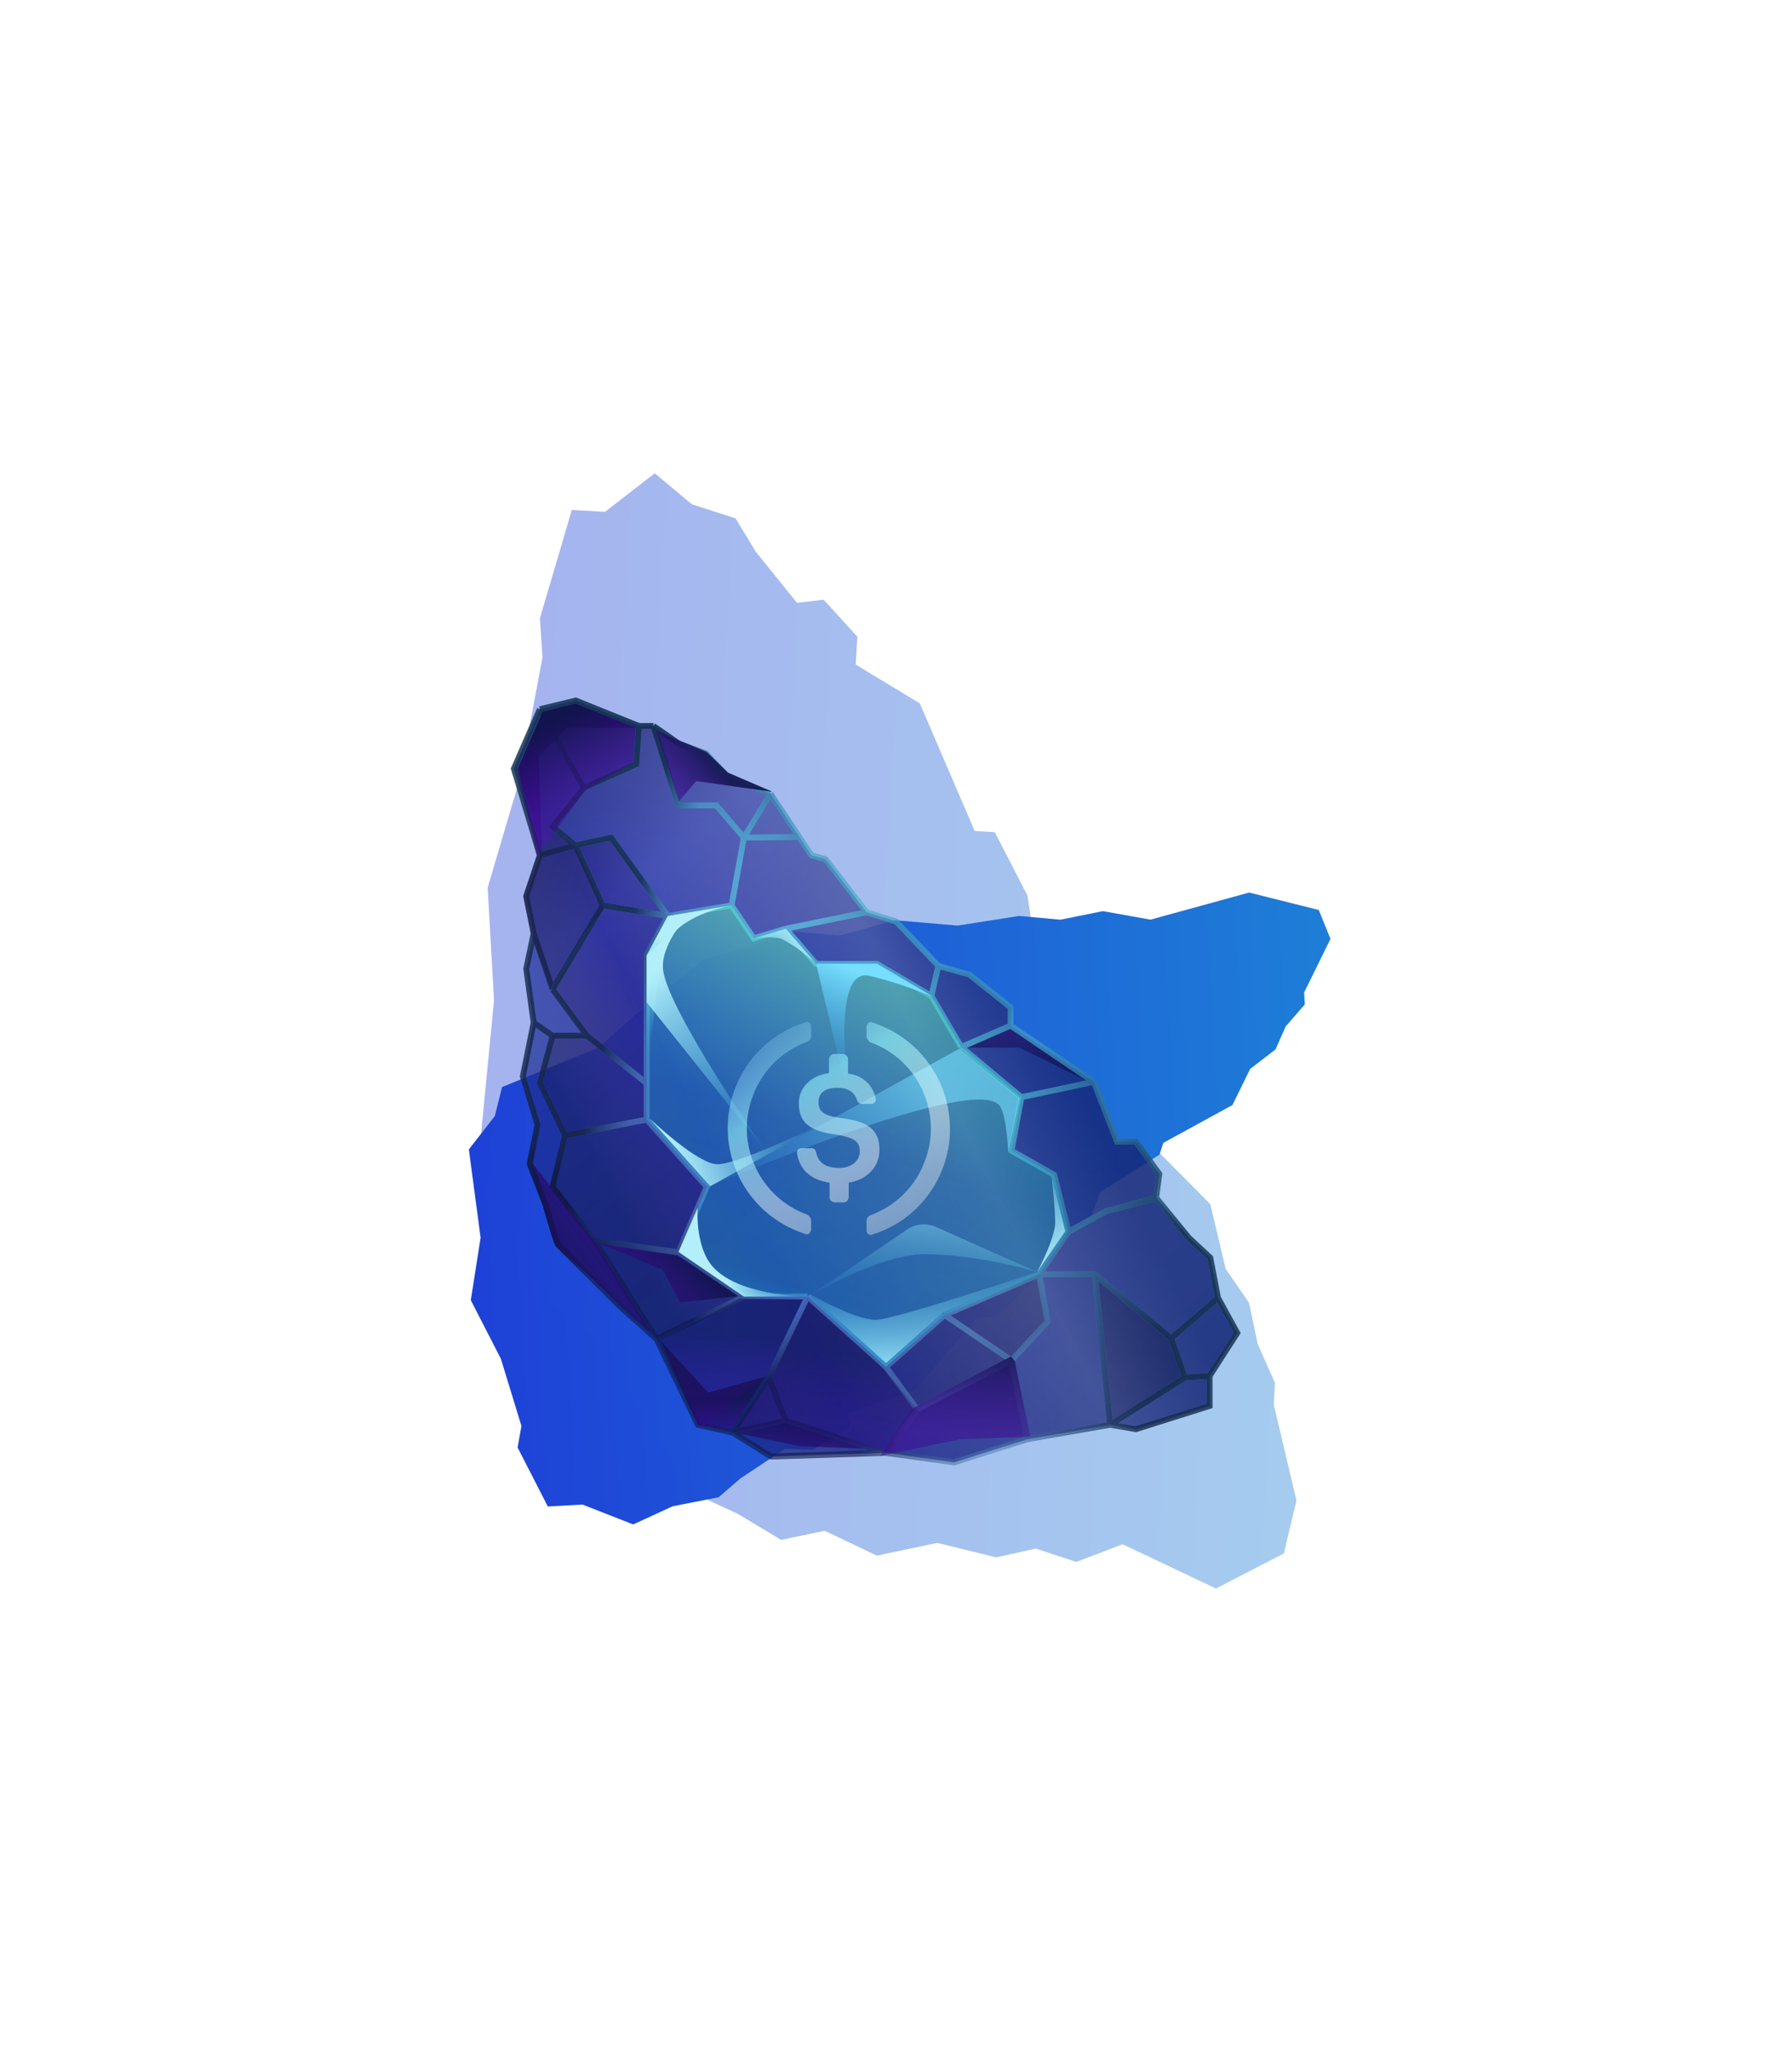 <svg width="91" height="104" viewBox="0 0 91 104" fill="none" xmlns="http://www.w3.org/2000/svg">
<g filter="url(#filter0_f)">
<path d="M66.97 46.185L67.563 47.654L66.226 50.371L66.26 50.978L65.287 52.101L64.773 53.262L63.487 54.249L62.584 56.086L59.074 58.006L58.882 58.604L55.877 60.496L55.4 61.763L52.914 63.669L52.472 65L50.653 66.823L49.588 66.884L46.501 70.543L43.057 71.719L43.102 72.5L41.271 73.584L39.864 73.534L37.6 75.035L36.494 75.991L34.158 76.45L32.154 77.371L29.577 76.361L27.82 76.461L26.284 73.466L26.479 72.374L25.436 68.966L23.908 65.99L24.405 62.817L23.809 58.336L25.126 56.648L25.494 55.175L30.412 53.16L32.32 51.451L35.676 48.756C35.779 48.674 37.266 48.277 37.996 48.089L40.362 47.284L42.651 47.478L45.447 46.707L48.625 46.977L51.759 46.487L53.847 46.678L56.002 46.244L58.424 46.675L63.432 45.3L66.97 46.185Z" fill="url(#paint0_linear)"/>
</g>
<g filter="url(#filter1_f)">
<path d="M65.194 78.846L65.836 76.156L64.683 71.295L64.746 70.192L63.865 68.206L63.428 66.127L62.24 64.399L61.462 61.115L58.181 57.806L58.026 56.73L55.23 53.449L54.833 51.175L52.537 47.843L52.176 45.452L50.517 42.236L49.496 42.177L46.707 35.696L43.455 33.732L43.536 32.315L41.829 30.439L40.474 30.598L38.37 27.989L37.354 26.311L35.13 25.593L33.249 24.021L30.722 25.979L29.038 25.882L27.415 31.387L27.549 33.357L26.379 39.584L24.765 45.054L25.087 50.781L24.295 58.933L25.479 61.928L25.761 64.579L30.39 67.992L32.141 70.996L35.236 75.717C35.33 75.861 36.74 76.508 37.433 76.814L39.668 78.155L41.878 77.692L44.528 78.954L47.596 78.308L50.585 79.043L52.602 78.595L54.653 79.276L57.003 78.376L61.749 80.623L65.194 78.846Z" fill="url(#paint1_linear)" fill-opacity="0.4"/>
</g>
<path d="M27.415 35.996L29.238 35.557L32.442 36.848H33.181L34.475 37.745L35.847 38.247L36.956 39.409L39.121 40.28L41.207 43.412L41.92 43.607L44.006 46.3L45.511 46.775L47.649 49.019L49.233 49.468L51.319 51.131V52.055L55.543 54.907L56.731 57.943H57.682L58.87 59.58L58.711 60.794L60.375 62.827L61.457 63.83L61.852 65.874L62.83 67.653L61.425 69.831V71.355L57.685 72.535L56.373 72.313L52.167 73.046L48.45 74.22L44.635 73.633L39.157 73.927L37.2 72.704L35.44 72.313L33.337 67.96L31.396 66.225L28.36 63.188C28.267 63.096 27.888 61.79 27.711 61.149L26.899 59.063L27.294 57.093L26.552 54.637L27.101 51.902L26.724 49.167L27.101 47.371L26.724 45.485L27.415 43.412L26.096 39.013L27.415 35.996Z" fill="#1E41D7" fill-opacity="0.6"/>
<path d="M27.415 35.996L29.238 35.557L32.442 36.848H33.181L34.475 37.745L35.847 38.247L36.956 39.409L39.121 40.28L41.207 43.412L41.92 43.607L44.006 46.3L45.511 46.775L47.649 49.019L49.233 49.468L51.319 51.131V52.055L55.543 54.907L56.731 57.943H57.682L58.87 59.58L58.711 60.794L60.375 62.827L61.457 63.83L61.852 65.874L62.83 67.653L61.425 69.831V71.355L57.685 72.535L56.373 72.313L52.167 73.046L48.45 74.22L44.991 73.739L39.157 73.927L37.2 72.704L35.44 72.313L33.337 67.96L31.396 66.225L28.36 63.188C28.267 63.096 27.888 61.79 27.711 61.149L26.899 59.063L27.294 57.093L26.552 54.637L27.101 51.902L26.724 49.167L27.101 47.371L26.724 45.485L27.415 43.412L26.096 39.013L27.415 35.996Z" fill="url(#paint2_linear)" fill-opacity="0.48"/>
<path d="M27.415 35.996L29.238 35.557L32.442 36.848H33.181L34.475 37.745L35.847 38.247L36.956 39.409L39.121 40.28L41.207 43.412L41.92 43.607L44.006 46.3L45.511 46.775L47.649 49.019L49.233 49.468L51.319 51.131V52.055L55.543 54.907L56.731 57.943H57.682L58.87 59.58L58.711 60.794L60.375 62.827L61.457 63.83L61.852 65.874L62.83 67.653L61.425 69.831V71.355L57.685 72.535L56.373 72.313L52.167 73.046L48.45 74.22L44.991 73.739L39.157 73.927L37.2 72.704L35.44 72.313L33.337 67.96L31.396 66.225L28.36 63.188C28.267 63.096 27.888 61.79 27.711 61.149L26.899 59.063L27.294 57.093L26.552 54.637L27.101 51.902L26.724 49.167L27.101 47.371L26.724 45.485L27.415 43.412L26.096 39.013L27.415 35.996Z" fill="url(#paint3_linear)" fill-opacity="0.49"/>
<path d="M33.914 46.491L37.148 45.952L38.279 47.624L39.904 47.136L41.448 48.924H44.536L47.299 50.55L48.812 53.139L51.866 55.686L51.366 58.406L53.532 59.628L54.257 62.516L52.769 64.677H55.593L59.474 67.921L60.176 69.914L56.373 72.313L55.593 64.677H52.769L53.2 67.077L51.366 69.043L46.576 71.531L44.991 73.739L39.904 72.123L37.2 72.704L39.033 69.914L41.011 65.805H37.777L33.337 67.96L30.198 62.964L28.059 60.236L28.689 57.63L27.418 54.963L28.059 52.566H29.802L28.059 50.21L30.607 45.952L29.221 42.901L31.025 42.508L33.914 46.491Z" fill="url(#paint4_linear)" fill-opacity="0.48"/>
<path d="M33.914 46.491L37.148 45.952L38.279 47.624L39.904 47.136L41.448 48.924H44.536L47.299 50.55L48.812 53.139L51.866 55.686L51.366 58.406L53.532 59.628L54.257 62.516L52.769 64.677H55.593L59.474 67.921L60.176 69.914L56.373 72.313L55.593 64.677H52.769L53.2 67.077L51.366 69.043L46.576 71.531L44.991 73.739L39.904 72.123L37.2 72.704L39.033 69.914L41.011 65.805H37.777L33.337 67.96L30.198 62.964L28.059 60.236L28.689 57.63L27.418 54.963L28.059 52.566H29.802L28.059 50.21L30.607 45.952L29.221 42.901L31.025 42.508L33.914 46.491Z" fill="url(#paint5_linear)" fill-opacity="0.49"/>
<path d="M27.415 35.996L29.238 35.557L32.442 36.848M27.415 35.996L26.096 39.013L27.415 43.412M27.415 35.996L29.646 39.989M27.415 43.412L26.724 45.485L27.101 47.371M27.415 43.412L29.221 42.901M27.101 47.371L26.724 49.167L27.101 51.902M27.101 47.371L28.059 50.21M27.101 51.902L26.552 54.637L27.294 57.093L26.899 59.063L27.711 61.149C27.888 61.79 28.267 63.096 28.36 63.188L31.396 66.225L33.337 67.96M27.101 51.902L28.059 52.566M33.337 67.96L35.44 72.313L37.2 72.704M33.337 67.96L30.198 62.964M33.337 67.96L37.777 65.805M37.2 72.704L39.157 73.927L44.991 73.739M37.2 72.704L39.033 69.914M37.2 72.704L39.904 72.123M44.991 73.739L48.45 74.22L52.167 73.046M44.991 73.739L46.576 71.531M44.991 73.739L39.904 72.123M52.167 73.046L56.373 72.313M52.167 73.046L51.366 69.043M56.373 72.313L57.685 72.535L61.425 71.355V69.831M56.373 72.313L60.176 69.914M56.373 72.313L55.593 64.677M61.425 69.831L62.83 67.653L61.852 65.874M61.425 69.831L60.176 69.914M61.852 65.874L61.457 63.83L60.375 62.827L58.711 60.794M61.852 65.874L59.474 67.921M58.711 60.794L58.87 59.58L57.682 57.943H56.731L55.543 54.907M58.711 60.794L56.162 61.477L54.257 62.516M55.543 54.907L51.319 52.055M55.543 54.907L51.866 55.686M51.319 52.055V51.131L49.233 49.468L47.649 49.019M51.319 52.055L48.812 53.139M47.649 49.019L45.511 46.775L44.006 46.3M47.649 49.019L47.299 50.55M44.006 46.3L41.92 43.607L41.207 43.412L39.121 40.28M44.006 46.3L39.904 47.136M39.121 40.28L36.956 39.409L35.847 38.247L34.475 37.745L33.181 36.848M39.121 40.28L37.777 42.508M33.181 36.848H32.442M33.181 36.848L34.453 40.877H36.377L37.777 42.508M32.442 36.848L32.311 38.781L29.646 39.989M37.148 45.952L33.914 46.491M37.148 45.952L38.279 47.624L39.904 47.136M37.148 45.952L37.777 42.508M33.914 46.491L31.025 42.508L29.221 42.901M33.914 46.491L32.836 48.467V54.98M33.914 46.491L30.607 45.952M32.836 56.822L35.891 60.236L34.453 63.559M32.836 56.822V54.98M32.836 56.822L28.689 57.63M34.453 63.559L30.198 62.964M34.453 63.559L37.777 65.805M37.777 65.805H41.011M41.011 65.805L44.991 69.382M41.011 65.805L39.033 69.914M44.991 69.382L47.968 66.741M44.991 69.382L46.576 71.531M47.968 66.741L52.769 64.677M47.968 66.741L51.366 69.043M52.769 64.677L54.257 62.516M52.769 64.677L53.2 67.077L51.366 69.043M52.769 64.677H55.593M54.257 62.516L53.532 59.628L51.366 58.406L51.866 55.686M51.866 55.686L48.812 53.139M48.812 53.139L47.299 50.55M47.299 50.55L44.536 48.924H41.448L39.904 47.136M37.777 42.508L40.586 42.478M30.607 45.952L29.221 42.901M30.607 45.952L28.059 50.21M29.221 42.901L28.059 41.944L29.646 39.989M28.059 50.21L29.802 52.566M32.836 54.98L29.802 52.566M29.802 52.566H28.059M28.059 52.566L27.418 54.963L28.689 57.63M28.689 57.63L28.059 60.236L30.198 62.964M46.576 71.531L51.366 69.043M39.033 69.914L39.904 72.123M59.474 67.921L60.176 69.914M59.474 67.921L55.593 64.677" stroke="url(#paint6_linear)" stroke-width="0.3"/>
<path d="M27.415 35.996L29.238 35.557L32.442 36.848M27.415 35.996L26.096 39.013L27.415 43.412M27.415 35.996L29.646 39.989M27.415 43.412L26.724 45.485L27.101 47.371M27.415 43.412L29.221 42.901M27.101 47.371L26.724 49.167L27.101 51.902M27.101 47.371L28.059 50.21M27.101 51.902L26.552 54.637L27.294 57.093L26.899 59.063L27.711 61.149C27.888 61.79 28.267 63.096 28.36 63.188L31.396 66.225L33.337 67.96M27.101 51.902L28.059 52.566M33.337 67.96L35.44 72.313L37.2 72.704M33.337 67.96L30.198 62.964M33.337 67.96L37.777 65.805M37.2 72.704L39.157 73.927L44.991 73.739M37.2 72.704L39.033 69.914M37.2 72.704L39.904 72.123M44.991 73.739L48.45 74.22L52.167 73.046M44.991 73.739L46.576 71.531M44.991 73.739L39.904 72.123M52.167 73.046L56.373 72.313M52.167 73.046L51.366 69.043M56.373 72.313L57.685 72.535L61.425 71.355V69.831M56.373 72.313L60.176 69.914M56.373 72.313L55.593 64.677M61.425 69.831L62.83 67.653L61.852 65.874M61.425 69.831L60.176 69.914M61.852 65.874L61.457 63.83L60.375 62.827L58.711 60.794M61.852 65.874L59.474 67.921M58.711 60.794L58.87 59.58L57.682 57.943H56.731L55.543 54.907M58.711 60.794L56.162 61.477L54.257 62.516M55.543 54.907L51.319 52.055M55.543 54.907L51.866 55.686M51.319 52.055V51.131L49.233 49.468L47.649 49.019M51.319 52.055L48.812 53.139M47.649 49.019L45.511 46.775L44.006 46.3M47.649 49.019L47.299 50.55M44.006 46.3L41.92 43.607L41.207 43.412L39.121 40.28M44.006 46.3L39.904 47.136M39.121 40.28L36.956 39.409L35.847 38.247L34.475 37.745L33.181 36.848M39.121 40.28L37.777 42.508M33.181 36.848H32.442M33.181 36.848L34.453 40.877H36.377L37.777 42.508M32.442 36.848L32.311 38.781L29.646 39.989M37.148 45.952L33.914 46.491M37.148 45.952L38.279 47.624L39.904 47.136M37.148 45.952L37.777 42.508M33.914 46.491L31.025 42.508L29.221 42.901M33.914 46.491L32.836 48.467V54.98M33.914 46.491L30.607 45.952M32.836 56.822L35.891 60.236L34.453 63.559M32.836 56.822V54.98M32.836 56.822L28.689 57.63M34.453 63.559L30.198 62.964M34.453 63.559L37.777 65.805M37.777 65.805H41.011M41.011 65.805L44.991 69.382M41.011 65.805L39.033 69.914M44.991 69.382L47.968 66.741M44.991 69.382L46.576 71.531M47.968 66.741L52.769 64.677M47.968 66.741L51.366 69.043M52.769 64.677L54.257 62.516M52.769 64.677L53.2 67.077L51.366 69.043M52.769 64.677H55.593M54.257 62.516L53.532 59.628L51.366 58.406L51.866 55.686M51.866 55.686L48.812 53.139M48.812 53.139L47.299 50.55M47.299 50.55L44.536 48.924H41.448L39.904 47.136M37.777 42.508L40.586 42.478M30.607 45.952L29.221 42.901M30.607 45.952L28.059 50.21M29.221 42.901L28.059 41.944L29.646 39.989M28.059 50.21L29.802 52.566M32.836 54.98L29.802 52.566M29.802 52.566H28.059M28.059 52.566L27.418 54.963L28.689 57.63M28.689 57.63L28.059 60.236L30.198 62.964M46.576 71.531L51.366 69.043M39.033 69.914L39.904 72.123M59.474 67.921L60.176 69.914M59.474 67.921L55.593 64.677" stroke="url(#paint7_linear)" stroke-opacity="0.72" stroke-width="0.3"/>
<path d="M33.915 46.491L37.149 45.951L38.279 47.623L39.905 47.136L41.449 48.924H44.537L47.3 50.549L48.813 53.138L51.867 55.685L51.367 58.406L53.532 59.627L54.258 62.516L52.77 64.676L47.968 66.74L44.992 69.381L41.012 65.805H37.778L37.56 65.658L34.454 63.559L35.891 60.235L32.837 56.821V54.98V53.138V48.467L33.376 47.479L33.915 46.491Z" fill="url(#paint8_linear)" fill-opacity="0.81"/>
<path d="M32.836 48.5L33.913 46.491L37.147 45.951C37.147 45.951 34.708 46.401 34.046 47.614C33.025 49.486 32.836 56.873 32.836 56.873V48.5Z" fill="url(#paint9_linear)"/>
<path d="M32.834 50.865L32.834 48.501L35.068 46.312C35.068 46.312 33.478 47.908 33.679 49.275C33.988 51.384 38.877 58.422 38.877 58.422L32.834 50.865Z" fill="url(#paint10_linear)"/>
<path d="M37.779 65.809L34.454 63.538L35.427 61.305C35.427 61.305 35.306 62.93 35.975 63.999C37.105 65.806 41.011 65.804 41.011 65.804L37.779 65.809Z" fill="url(#paint11_linear)"/>
<path d="M41.441 48.912L44.531 48.912L47.338 50.563C47.338 50.563 45.472 49.809 44.12 49.523C42.034 49.083 43.207 56.303 43.207 56.303L41.441 48.912Z" fill="url(#paint12_linear)"/>
<path d="M36.065 60.207L32.987 56.766C32.987 56.766 35.422 59.089 36.428 59.089C37.667 59.089 42.456 56.68 42.456 56.68L36.065 60.207Z" fill="url(#paint13_linear)"/>
<path d="M54.097 62.486L52.669 64.557C52.669 64.557 53.398 63.239 53.57 62.248C53.639 61.847 53.403 59.728 53.403 59.728L54.097 62.486Z" fill="url(#paint14_linear)"/>
<path d="M39.903 47.136L41.438 48.915C41.438 48.915 40.731 48.199 39.727 47.669C39.367 47.48 38.277 47.626 38.277 47.626L39.903 47.136Z" fill="url(#paint15_linear)"/>
<path d="M41.068 65.654C41.068 65.654 43.392 66.989 44.471 66.989C45.389 66.989 52.671 64.555 52.671 64.555L47.886 66.612L44.992 69.181L41.068 65.654Z" fill="url(#paint16_linear)"/>
<path d="M41.028 65.824C41.028 65.824 44.649 63.656 46.948 63.656C49.686 63.656 52.671 64.558 52.671 64.558L47.519 62.272C47.046 62.062 46.498 62.111 46.07 62.401L41.028 65.824Z" fill="url(#paint17_linear)" fill-opacity="0.76"/>
<path opacity="0.6" d="M48.699 53.236L51.778 55.746L51.201 58.488C51.201 58.488 51.119 56.595 50.763 56.121C49.483 54.416 36.065 60.205 36.065 60.205L48.699 53.236Z" fill="url(#paint18_linear)"/>
<path opacity="0.9" d="M46.366 71.469L51.346 68.844L51.534 69.081L52.31 72.912L48.754 73.051L44.69 73.889L46.366 71.469Z" fill="url(#paint19_linear)"/>
<path opacity="0.4" d="M41.059 66.049L44.879 69.48L46.659 71.653L45.268 73.629L37.324 72.583L39.197 69.929L41.059 66.049Z" fill="url(#paint20_linear)"/>
<path opacity="0.9" d="M37.596 72.775L39.88 72.232L43.833 73.525L40.637 73.405L37.596 72.775Z" fill="url(#paint21_linear)"/>
<path opacity="0.9" d="M28.264 63.237L33.09 67.656L30.195 62.984L27.912 60.146L27.044 59.035L28.264 63.237Z" fill="url(#paint22_linear)"/>
<path opacity="0.9" d="M35.445 72.323L33.538 68.026L35.96 70.681L38.881 69.861L37.144 72.533L35.445 72.323Z" fill="url(#paint23_linear)"/>
<path opacity="0.9" d="M29.228 35.713L32.281 36.939H28.791L27.352 38.413L27.529 43.264L26.282 39.036L27.558 36.124L29.228 35.713Z" fill="url(#paint24_linear)"/>
<path opacity="0.9" d="M29.228 35.713L32.281 36.939L32.168 38.685L29.731 40.115L27.263 43.42L26.282 39.036L27.558 36.124L29.228 35.713Z" fill="url(#paint25_linear)"/>
<path opacity="0.9" d="M30.674 46.108L29.609 47.46L27.963 50.117L26.945 47.343L26.571 45.479L27.263 43.425L28.159 42.219L29.238 42.989L30.674 46.108Z" fill="url(#paint26_linear)"/>
<path opacity="0.9" d="M36.956 39.205L39.206 40.185L35.351 39.644L34.479 40.673L33.799 38.51L33.328 37.098L35.887 38.168L36.956 39.205Z" fill="url(#paint27_linear)"/>
<path opacity="0.7" d="M51.306 52.225L55.087 54.798L51.767 53.173H49.149L51.306 52.225Z" fill="url(#paint28_linear)"/>
<path opacity="0.9" d="M30.493 63.142L34.451 63.739L37.482 65.786L34.535 66.102L33.663 64.444L30.493 63.142Z" fill="url(#paint29_linear)"/>
<path opacity="0.5" d="M33.539 68.025L37.556 65.904L40.775 65.953L38.919 69.801L35.606 72.459L33.539 68.025Z" fill="url(#paint30_linear)"/>
<path opacity="0.84" fill-rule="evenodd" clip-rule="evenodd" d="M38.22 55.649C37.313 58.056 38.564 60.777 41.003 61.652C41.097 61.715 41.191 61.84 41.191 61.934V62.371C41.191 62.434 41.191 62.465 41.159 62.496C41.128 62.621 41.003 62.684 40.878 62.621C39.127 62.059 37.782 60.714 37.219 58.963C36.281 55.993 37.907 52.834 40.878 51.897C40.909 51.865 40.972 51.865 41.003 51.865C41.128 51.897 41.191 51.99 41.191 52.115V52.553C41.191 52.709 41.128 52.803 41.003 52.866C39.721 53.335 38.689 54.335 38.22 55.649ZM44.036 52.022C44.067 51.897 44.192 51.834 44.317 51.897C46.037 52.459 47.413 53.804 47.976 55.586C48.914 58.557 47.288 61.715 44.317 62.653C44.286 62.684 44.224 62.684 44.192 62.684C44.067 62.653 44.005 62.559 44.005 62.434V61.996C44.005 61.84 44.067 61.746 44.192 61.683C45.474 61.214 46.506 60.214 46.975 58.901C47.882 56.493 46.631 53.773 44.192 52.897C44.099 52.834 44.005 52.709 44.005 52.584V52.147C44.005 52.084 44.005 52.053 44.036 52.022ZM42.691 56.744C44.005 56.901 44.661 57.276 44.661 58.37C44.661 59.215 44.036 59.871 43.098 60.028V60.778C43.066 60.934 42.973 61.028 42.848 61.028H42.379C42.222 60.997 42.128 60.903 42.128 60.778V60.028C41.097 59.871 40.596 59.308 40.471 58.527V58.495C40.471 58.37 40.565 58.276 40.69 58.276H41.222C41.316 58.276 41.409 58.339 41.441 58.464C41.534 58.933 41.816 59.277 42.629 59.277C43.223 59.277 43.661 58.933 43.661 58.433C43.661 57.933 43.379 57.745 42.504 57.589C41.19 57.432 40.565 57.026 40.565 55.994C40.565 55.212 41.159 54.587 42.097 54.462V53.743C42.128 53.586 42.222 53.492 42.347 53.492H42.816C42.973 53.524 43.066 53.618 43.066 53.743V54.493C43.786 54.556 44.348 55.087 44.474 55.775V55.806C44.474 55.931 44.38 56.025 44.255 56.025H43.754C43.661 56.025 43.567 55.963 43.535 55.869C43.379 55.4 43.066 55.212 42.504 55.212C41.878 55.212 41.566 55.494 41.566 55.931C41.566 56.369 41.753 56.619 42.691 56.744Z" fill="url(#paint31_linear)" fill-opacity="0.9"/>
<defs>
<filter id="filter0_f" x="0.444" y="21.936" width="90.484" height="78.8" filterUnits="userSpaceOnUse" color-interpolation-filters="sRGB">
<feFlood flood-opacity="0" result="BackgroundImageFix"/>
<feBlend mode="normal" in="SourceGraphic" in2="BackgroundImageFix" result="shape"/>
<feGaussianBlur stdDeviation="11.682" result="effect1_foregroundBlur"/>
</filter>
<filter id="filter1_f" x="0.93" y="0.657" width="88.27" height="103.332" filterUnits="userSpaceOnUse" color-interpolation-filters="sRGB">
<feFlood flood-opacity="0" result="BackgroundImageFix"/>
<feBlend mode="normal" in="SourceGraphic" in2="BackgroundImageFix" result="shape"/>
<feGaussianBlur stdDeviation="11.682" result="effect1_foregroundBlur"/>
</filter>
<linearGradient id="paint0_linear" x1="68.279" y1="60.162" x2="23.72" y2="62.715" gradientUnits="userSpaceOnUse">
<stop stop-color="#1E7ED7"/>
<stop offset="1" stop-color="#1E41D7"/>
</linearGradient>
<linearGradient id="paint1_linear" x1="67.137" y1="53.447" x2="24.424" y2="51" gradientUnits="userSpaceOnUse">
<stop stop-color="#1E7ED7"/>
<stop offset="1" stop-color="#1E41D7"/>
</linearGradient>
<linearGradient id="paint2_linear" x1="62.83" y1="39.117" x2="21.262" y2="59.966" gradientUnits="userSpaceOnUse">
<stop offset="0.311" stop-color="#213C95" stop-opacity="0.78"/>
<stop offset="0.441" stop-color="#98A4F1"/>
<stop offset="0.697" stop-color="#393DE7"/>
<stop offset="0.818" stop-color="#6857E9" stop-opacity="0.08"/>
</linearGradient>
<linearGradient id="paint3_linear" x1="27.335" y1="34.507" x2="60.475" y2="74.22" gradientUnits="userSpaceOnUse">
<stop offset="0.044" stop-color="#0A0F28"/>
<stop offset="0.213" stop-color="#130B1E" stop-opacity="0.5"/>
<stop offset="1" stop-color="#061042"/>
</linearGradient>
<linearGradient id="paint4_linear" x1="62.83" y1="39.117" x2="21.262" y2="59.966" gradientUnits="userSpaceOnUse">
<stop offset="0.311" stop-color="#213C95" stop-opacity="0.78"/>
<stop offset="0.441" stop-color="#98A4F1"/>
<stop offset="0.697" stop-color="#393DE7"/>
<stop offset="0.818" stop-color="#6857E9" stop-opacity="0.08"/>
</linearGradient>
<linearGradient id="paint5_linear" x1="27.335" y1="34.507" x2="60.475" y2="74.22" gradientUnits="userSpaceOnUse">
<stop offset="0.044" stop-color="#0A0F28"/>
<stop offset="0.213" stop-color="#130B1E" stop-opacity="0.5"/>
<stop offset="1" stop-color="#061042"/>
</linearGradient>
<linearGradient id="paint6_linear" x1="53.634" y1="38.029" x2="32.551" y2="65.054" gradientUnits="userSpaceOnUse">
<stop offset="0.199" stop-color="#0E1D68" stop-opacity="0.87"/>
<stop offset="0.435" stop-color="#63FFFF" stop-opacity="0.49"/>
<stop offset="0.866" stop-color="#86D1FB" stop-opacity="0.34"/>
<stop offset="1" stop-color="#0F1847" stop-opacity="0.62"/>
</linearGradient>
<linearGradient id="paint7_linear" x1="29.366" y1="58.533" x2="64.461" y2="66.503" gradientUnits="userSpaceOnUse">
<stop stop-color="#070F35"/>
<stop offset="0.06" stop-color="#172A6F" stop-opacity="0.185"/>
<stop offset="0.167" stop-color="#1B307C" stop-opacity="0"/>
<stop offset="0.602" stop-color="#1B307C" stop-opacity="0.14"/>
<stop offset="0.856" stop-color="#070F35"/>
</linearGradient>
<linearGradient id="paint8_linear" x1="41.545" y1="74.319" x2="52.053" y2="42.916" gradientUnits="userSpaceOnUse">
<stop offset="0.121" stop-color="#1BCCF2" stop-opacity="0.72"/>
<stop offset="0.246" stop-color="#1BCCF2" stop-opacity="0.38"/>
<stop offset="0.478" stop-color="#1BCCF2" stop-opacity="0.36"/>
<stop offset="0.856" stop-color="#6BFFB8" stop-opacity="0.71"/>
</linearGradient>
<linearGradient id="paint9_linear" x1="32.836" y1="45.534" x2="35.9" y2="52.203" gradientUnits="userSpaceOnUse">
<stop offset="0.29" stop-color="#B3EFFA"/>
<stop offset="0.985" stop-color="#2BA4D8" stop-opacity="0"/>
</linearGradient>
<linearGradient id="paint10_linear" x1="31.462" y1="48.34" x2="40.099" y2="58.995" gradientUnits="userSpaceOnUse">
<stop offset="0.135" stop-color="#B3EFFA"/>
<stop offset="0.985" stop-color="#2BA4D8" stop-opacity="0"/>
</linearGradient>
<linearGradient id="paint11_linear" x1="34.762" y1="65.358" x2="41.791" y2="63.25" gradientUnits="userSpaceOnUse">
<stop offset="0.29" stop-color="#B3EFFA"/>
<stop offset="0.985" stop-color="#2BA4D8" stop-opacity="0"/>
</linearGradient>
<linearGradient id="paint12_linear" x1="41.028" y1="48.252" x2="37.951" y2="55.502" gradientUnits="userSpaceOnUse">
<stop stop-color="#76DEFF"/>
<stop offset="0.761" stop-color="#2B8FD8" stop-opacity="0"/>
</linearGradient>
<linearGradient id="paint13_linear" x1="32.961" y1="59.287" x2="42.546" y2="55.595" gradientUnits="userSpaceOnUse">
<stop offset="0.143" stop-color="#B3EFFA"/>
<stop offset="0.942" stop-color="#2BA4D8" stop-opacity="0"/>
</linearGradient>
<linearGradient id="paint14_linear" x1="54.059" y1="65.723" x2="47.893" y2="57.508" gradientUnits="userSpaceOnUse">
<stop offset="0.143" stop-color="#B3EFFA"/>
<stop offset="0.942" stop-color="#2BA4D8" stop-opacity="0"/>
</linearGradient>
<linearGradient id="paint15_linear" x1="43.089" y1="47.412" x2="34.751" y2="53.412" gradientUnits="userSpaceOnUse">
<stop offset="0.143" stop-color="#B3EFFA"/>
<stop offset="0.942" stop-color="#2BA4D8" stop-opacity="0"/>
</linearGradient>
<linearGradient id="paint16_linear" x1="46.493" y1="71.203" x2="45.863" y2="63.221" gradientUnits="userSpaceOnUse">
<stop offset="0.117" stop-color="#B7F4FF"/>
<stop offset="1" stop-color="#2BA4D8" stop-opacity="0"/>
</linearGradient>
<linearGradient id="paint17_linear" x1="46.493" y1="59.011" x2="45.863" y2="66.993" gradientUnits="userSpaceOnUse">
<stop offset="0.032" stop-color="#B3EFFA"/>
<stop offset="1" stop-color="#2BA4D8" stop-opacity="0"/>
</linearGradient>
<linearGradient id="paint18_linear" x1="47.754" y1="55.101" x2="35.651" y2="63.823" gradientUnits="userSpaceOnUse">
<stop stop-color="#76DEFF"/>
<stop offset="1" stop-color="#2B8FD8" stop-opacity="0"/>
</linearGradient>
<linearGradient id="paint19_linear" x1="49.029" y1="68.172" x2="48.397" y2="76.02" gradientUnits="userSpaceOnUse">
<stop stop-color="#12144E"/>
<stop offset="0.586" stop-color="#410093" stop-opacity="0.51"/>
</linearGradient>
<linearGradient id="paint20_linear" x1="42.772" y1="68.828" x2="42.208" y2="75.829" gradientUnits="userSpaceOnUse">
<stop stop-color="#12144E"/>
<stop offset="0.586" stop-color="#410093" stop-opacity="0.51"/>
</linearGradient>
<linearGradient id="paint21_linear" x1="38.278" y1="71.51" x2="37.715" y2="78.511" gradientUnits="userSpaceOnUse">
<stop stop-color="#12144E"/>
<stop offset="0.586" stop-color="#410093" stop-opacity="0.51"/>
</linearGradient>
<linearGradient id="paint22_linear" x1="24.952" y1="62.845" x2="38.693" y2="52.69" gradientUnits="userSpaceOnUse">
<stop stop-color="#12144E"/>
<stop offset="0.586" stop-color="#410093" stop-opacity="0.51"/>
</linearGradient>
<linearGradient id="paint23_linear" x1="36.209" y1="70.527" x2="36.781" y2="75.247" gradientUnits="userSpaceOnUse">
<stop offset="0.13" stop-color="#12144E"/>
<stop offset="0.586" stop-color="#410093" stop-opacity="0.51"/>
</linearGradient>
<linearGradient id="paint24_linear" x1="28.452" y1="36.498" x2="32.039" y2="44.046" gradientUnits="userSpaceOnUse">
<stop stop-color="#12144E"/>
<stop offset="0.483" stop-color="#410093" stop-opacity="0.51"/>
</linearGradient>
<linearGradient id="paint25_linear" x1="28.452" y1="36.498" x2="32.039" y2="44.046" gradientUnits="userSpaceOnUse">
<stop stop-color="#12144E"/>
<stop offset="0.483" stop-color="#410093" stop-opacity="0.51"/>
</linearGradient>
<linearGradient id="paint26_linear" x1="33.2" y1="47.575" x2="22.268" y2="42.617" gradientUnits="userSpaceOnUse">
<stop offset="0.107" stop-color="#12144E" stop-opacity="0.36"/>
<stop offset="0.879" stop-color="#230C42" stop-opacity="0.42"/>
</linearGradient>
<linearGradient id="paint27_linear" x1="34.162" y1="40.746" x2="37.895" y2="37.646" gradientUnits="userSpaceOnUse">
<stop offset="0.012" stop-color="#410093" stop-opacity="0.51"/>
<stop offset="0.606" stop-color="#12144E"/>
</linearGradient>
<linearGradient id="paint28_linear" x1="52.322" y1="54.03" x2="52.886" y2="47.029" gradientUnits="userSpaceOnUse">
<stop stop-color="#12144E"/>
<stop offset="0.586" stop-color="#410093" stop-opacity="0.51"/>
</linearGradient>
<linearGradient id="paint29_linear" x1="33.828" y1="62.096" x2="28.48" y2="66.648" gradientUnits="userSpaceOnUse">
<stop stop-color="#12144E"/>
<stop offset="0.586" stop-color="#410093" stop-opacity="0.51"/>
</linearGradient>
<linearGradient id="paint30_linear" x1="33.556" y1="67.516" x2="32.993" y2="74.516" gradientUnits="userSpaceOnUse">
<stop stop-color="#12144E"/>
<stop offset="0.586" stop-color="#410093" stop-opacity="0.51"/>
</linearGradient>
<linearGradient id="paint31_linear" x1="36.954" y1="48.593" x2="46.757" y2="64.481" gradientUnits="userSpaceOnUse">
<stop offset="0.193" stop-color="#99CEFF" stop-opacity="0.21"/>
<stop offset="0.416" stop-color="#99F9FF" stop-opacity="0.78"/>
<stop offset="0.668" stop-color="white" stop-opacity="0.6"/>
<stop offset="0.932" stop-color="#EAEAEA" stop-opacity="0.49"/>
</linearGradient>
</defs>
</svg>

